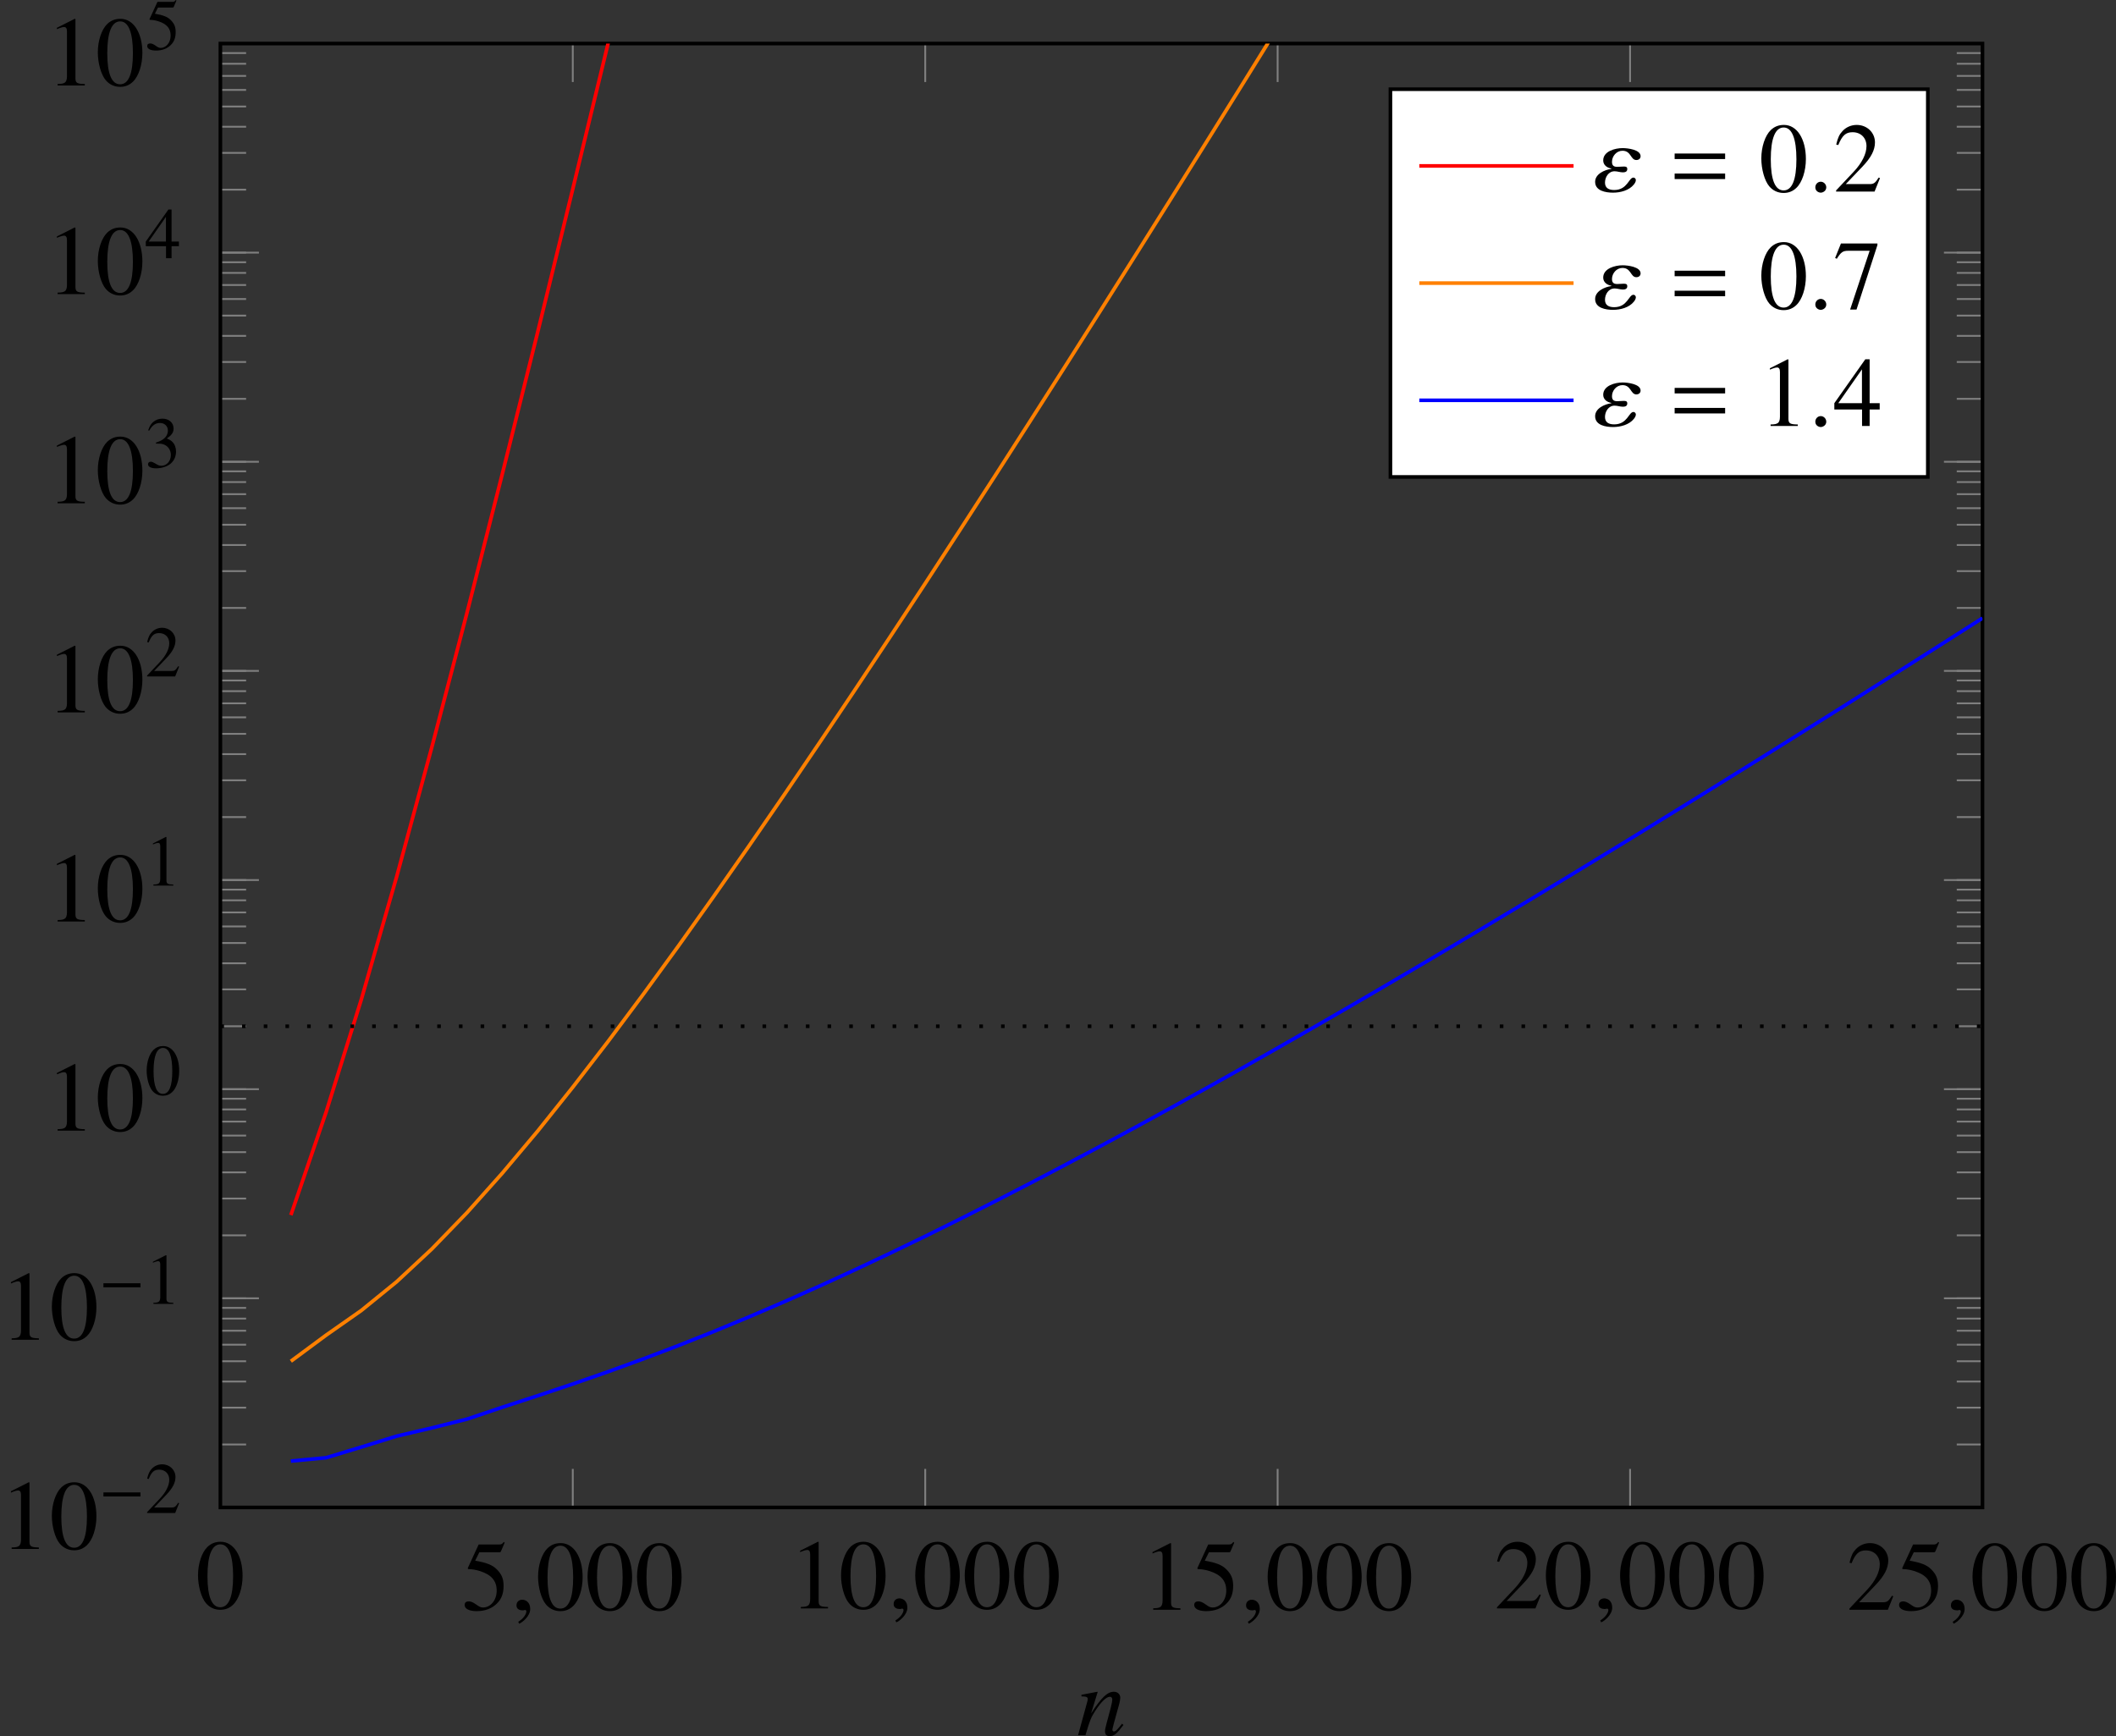 <?xml version='1.0' encoding='UTF-8'?>
<!-- This file was generated by dvisvgm 2.14 -->
<svg version='1.1' xmlns='http://www.w3.org/2000/svg' xmlns:xlink='http://www.w3.org/1999/xlink' width='212.294pt' height='174.176pt' viewBox='3.308 219.419 212.294 174.176'>
<rect x="3.308" y="219.419" width="212.294" height="174.176" fill="#333333" stroke="none"/>
<defs>
<clipPath id='clip1'>
<path d='M18.156 264.754H144.433V159.848H18.156Z'/>
</clipPath>
<path id='g27-34' d='M4.27-3.207C4.27-3.796 3.109-3.939 2.644-3.939C1.956-3.939 .884-3.654 .884-2.823C.884-2.412 1.224-2.153 1.617-2.09V-2.055C1-1.974 .152-1.59 .152-.884C.152-.063 1.108 .098 1.778 .098S3.234-.107 3.662-.643C3.752-.759 3.841-.893 3.841-1.045C3.841-1.152 3.743-1.268 3.627-1.268C3.189-1.268 3.091-.143 1.876-.143C1.402-.143 1.045-.313 1.045-.813C1.045-1.295 1.358-1.84 1.912-1.84C2.171-1.84 2.412-1.742 2.671-1.742C2.876-1.742 3.064-1.804 3.064-2.037C3.064-2.242 2.939-2.269 2.751-2.269C2.546-2.269 2.349-2.242 2.153-2.242C1.822-2.242 1.679-2.376 1.679-2.698C1.679-3.198 2.081-3.698 2.626-3.698C3.43-3.698 3.35-2.859 3.886-2.859C4.1-2.859 4.27-2.984 4.27-3.207Z'/>
<path id='g27-58' d='M1.617-.384C1.617-.661 1.385-.893 1.117-.893S.625-.67 .625-.384C.625-.045 .929 .098 1.117 .098S1.617-.054 1.617-.384Z'/>
<path id='g27-59' d='M1.742-.054C1.742-.795 1.224-.911 1.018-.911C.795-.911 .5-.777 .5-.393C.5-.036 .822 .054 1.054 .054C1.117 .054 1.161 .045 1.188 .036C1.224 .027 1.251 .018 1.268 .018C1.331 .018 1.394 .063 1.394 .143C1.394 .313 1.251 .715 .661 1.09L.741 1.26C1.009 1.17 1.742 .581 1.742-.054Z'/>
<path id='g17-48' d='M2.017-5.368C1.58-5.368 1.247-5.233 .953-4.955C.492-4.51 .191-3.597 .191-2.668C.191-1.802 .453-.873 .826-.429C1.12-.079 1.525 .111 1.985 .111C2.39 .111 2.731-.024 3.017-.302C3.478-.738 3.78-1.66 3.78-2.62C3.78-4.248 3.057-5.368 2.017-5.368ZM1.993-5.161C2.66-5.161 3.017-4.264 3.017-2.604S2.668-.095 1.985-.095S.953-.945 .953-2.596C.953-4.28 1.31-5.161 1.993-5.161Z'/>
<path id='g17-49' d='M2.311-5.368L.881-4.645V-4.534C.977-4.574 1.064-4.605 1.096-4.621C1.239-4.677 1.374-4.709 1.453-4.709C1.62-4.709 1.691-4.59 1.691-4.335V-.738C1.691-.476 1.628-.294 1.501-.222C1.382-.151 1.27-.127 .937-.119V0H3.128V-.119C2.501-.127 2.374-.206 2.374-.588V-5.352L2.311-5.368Z'/>
<path id='g17-50' d='M3.772-1.088L3.668-1.128C3.375-.675 3.271-.603 2.914-.603H1.016L2.35-2.001C3.057-2.739 3.367-3.343 3.367-3.962C3.367-4.756 2.724-5.368 1.898-5.368C1.461-5.368 1.048-5.193 .754-4.875C.5-4.605 .381-4.351 .246-3.788L.413-3.748C.731-4.526 1.016-4.78 1.564-4.78C2.231-4.78 2.684-4.327 2.684-3.66C2.684-3.041 2.319-2.303 1.652-1.596L.238-.095V0H3.335L3.772-1.088Z'/>
<path id='g17-51' d='M1.215-2.62C1.683-2.62 1.866-2.604 2.057-2.533C2.549-2.358 2.859-1.906 2.859-1.358C2.859-.691 2.406-.175 1.818-.175C1.604-.175 1.445-.23 1.151-.421C.913-.564 .778-.619 .643-.619C.461-.619 .341-.508 .341-.341C.341-.064 .683 .111 1.239 .111C1.85 .111 2.477-.095 2.851-.421S3.43-1.207 3.43-1.739C3.43-2.144 3.303-2.517 3.073-2.763C2.914-2.938 2.763-3.033 2.414-3.184C2.962-3.557 3.16-3.851 3.16-4.28C3.16-4.923 2.652-5.368 1.922-5.368C1.525-5.368 1.175-5.233 .889-4.979C.651-4.764 .532-4.558 .357-4.081L.476-4.05C.802-4.629 1.159-4.891 1.66-4.891C2.176-4.891 2.533-4.542 2.533-4.042C2.533-3.756 2.414-3.47 2.215-3.271C1.977-3.033 1.755-2.914 1.215-2.724V-2.62Z'/>
<path id='g17-52' d='M3.748-1.834H2.938V-5.368H2.589L.095-1.834V-1.326H2.327V0H2.938V-1.326H3.748V-1.834ZM2.319-1.834H.413L2.319-4.558V-1.834Z'/>
<path id='g17-53' d='M1.437-4.629H2.994C3.121-4.629 3.152-4.645 3.176-4.701L3.478-5.407L3.406-5.463C3.287-5.296 3.208-5.257 3.041-5.257H1.382L.516-3.375C.508-3.359 .508-3.351 .508-3.335C.508-3.295 .54-3.271 .603-3.271C.858-3.271 1.175-3.216 1.501-3.113C2.414-2.819 2.835-2.327 2.835-1.54C2.835-.778 2.35-.183 1.731-.183C1.572-.183 1.437-.238 1.199-.413C.945-.596 .762-.675 .596-.675C.365-.675 .254-.58 .254-.381C.254-.079 .627 .111 1.223 .111C1.89 .111 2.462-.103 2.859-.508C3.224-.865 3.391-1.318 3.391-1.922C3.391-2.493 3.24-2.859 2.843-3.256C2.493-3.605 2.041-3.788 1.104-3.954L1.437-4.629Z'/>
<path id='g17-55' d='M3.565-5.257H.627L.159-4.089L.294-4.026C.635-4.566 .778-4.669 1.215-4.669H2.938L1.366 .064H1.882L3.565-5.129V-5.257Z'/>
<use id='g103-61' xlink:href='#g18-61' transform='scale(1.369)'/>
<use id='g94-110' xlink:href='#g14-110' transform='scale(1.095)'/>
<path id='g18-61' d='M4.558-2.62V-3.065H.492V-2.62H4.558ZM4.558-1.008V-1.453H.492V-1.008H4.558Z'/>
<use id='g99-48' xlink:href='#g17-48'/>
<use id='g99-49' xlink:href='#g17-49'/>
<use id='g99-50' xlink:href='#g17-50'/>
<use id='g99-51' xlink:href='#g17-51'/>
<use id='g99-52' xlink:href='#g17-52'/>
<use id='g99-53' xlink:href='#g17-53'/>
<path id='g25-0' d='M5.147-2.053V-2.555H.556V-2.053H5.147Z'/>
<use id='g84-0' xlink:href='#g25-0' transform='scale(.889)'/>
<use id='g93-34' xlink:href='#g27-34' transform='scale(1.217)'/>
<use id='g93-58' xlink:href='#g27-58' transform='scale(1.217)'/>
<use id='g93-59' xlink:href='#g27-59' transform='scale(1.217)'/>
<path id='g14-110' d='M4.566-1.161L4.357-.903C4.069-.536 3.891-.377 3.752-.377C3.672-.377 3.593-.457 3.593-.536C3.593-.605 3.593-.605 3.732-1.161L4.298-3.206C4.347-3.414 4.387-3.633 4.387-3.772C4.387-4.129 4.119-4.377 3.732-4.377C3.097-4.377 2.471-3.782 1.449-2.194L2.114-4.357L2.084-4.377C1.548-4.268 1.34-4.228 .476-4.069V-3.911C.983-3.901 1.112-3.841 1.112-3.643C1.112-3.583 1.102-3.524 1.092-3.474L.139 0H.883C1.35-1.568 1.439-1.787 1.876-2.462C2.471-3.375 2.978-3.871 3.345-3.871C3.494-3.871 3.583-3.762 3.583-3.583C3.583-3.464 3.524-3.136 3.444-2.829L3.007-1.191C2.878-.685 2.849-.546 2.849-.447C2.849-.069 2.988 .089 3.315 .089C3.762 .089 4.02-.119 4.705-1.032L4.566-1.161Z'/>
<use id='g102-48' xlink:href='#g17-48' transform='scale(1.369)'/>
<use id='g102-49' xlink:href='#g17-49' transform='scale(1.369)'/>
<use id='g102-50' xlink:href='#g17-50' transform='scale(1.369)'/>
<use id='g102-52' xlink:href='#g17-52' transform='scale(1.369)'/>
<use id='g102-53' xlink:href='#g17-53' transform='scale(1.369)'/>
<use id='g102-55' xlink:href='#g17-55' transform='scale(1.369)'/>
</defs>
<g id='page1' transform='matrix(1.4 0 0 1.4 0 0)'>
<path d='M18.156 264.754V261.992M43.41 264.754V261.992M68.668 264.754V261.992M93.922 264.754V261.992M119.179 264.754V261.992M144.433 264.754V261.992M18.156 159.848V162.605M43.41 159.848V162.605M68.668 159.848V162.605M93.922 159.848V162.605M119.179 159.848V162.605M144.433 159.848V162.605' stroke='#808080' fill='none' stroke-width='.13' stroke-miterlimit='10'/>
<path d='M18.156 264.754H20M18.156 260.242H20M18.156 257.602H20M18.156 255.73H20M18.156 254.277H20M18.156 253.09H20M18.156 252.09H20M18.156 251.219H20M18.156 250.453H20M18.156 249.766H20M18.156 245.254H20M18.156 242.617H20M18.156 240.742H20M18.156 239.293H20M18.156 238.105H20M18.156 237.102H20M18.156 236.231H20M18.156 235.465H20M18.156 234.781H20M18.156 230.27H20M18.156 227.629H20M18.156 225.758H20M18.156 224.305H20M18.156 223.117H20M18.156 222.113H20M18.156 221.246H20M18.156 220.481H20M18.156 219.793H20M18.156 215.281H20M18.156 212.645H20M18.156 210.77H20M18.156 209.316H20M18.156 208.133H20M18.156 207.129H20M18.156 206.258H20M18.156 205.492H20M18.156 204.805H20M18.156 200.293H20M18.156 197.656H20M18.156 195.785H20M18.156 194.332H20M18.156 193.145H20M18.156 192.141H20M18.156 191.273H20M18.156 190.504H20M18.156 189.82H20M18.156 185.309H20M18.156 182.668H20M18.156 180.797H20M18.156 179.344H20M18.156 178.156H20M18.156 177.152H20M18.156 176.285H20M18.156 175.52H20M18.156 174.832H20M18.156 170.32H20M18.156 167.684H20M18.156 165.809H20M18.156 164.36H20M18.156 163.172H20M18.156 162.168H20M18.156 161.297H20M18.156 160.531H20M144.433 264.754H142.59M144.433 260.242H142.59M144.433 257.602H142.59M144.433 255.73H142.59M144.433 254.277H142.59M144.433 253.09H142.59M144.433 252.09H142.59M144.433 251.219H142.59M144.433 250.453H142.59M144.433 249.766H142.59M144.433 245.254H142.59M144.433 242.617H142.59M144.433 240.742H142.59M144.433 239.293H142.59M144.433 238.105H142.59M144.433 237.102H142.59M144.433 236.231H142.59M144.433 235.465H142.59M144.433 234.781H142.59M144.433 230.27H142.59M144.433 227.629H142.59M144.433 225.758H142.59M144.433 224.305H142.59M144.433 223.117H142.59M144.433 222.113H142.59M144.433 221.246H142.59M144.433 220.481H142.59M144.433 219.793H142.59M144.433 215.281H142.59M144.433 212.645H142.59M144.433 210.77H142.59M144.433 209.316H142.59M144.433 208.133H142.59M144.433 207.129H142.59M144.433 206.258H142.59M144.433 205.492H142.59M144.433 204.805H142.59M144.433 200.293H142.59M144.433 197.656H142.59M144.433 195.785H142.59M144.433 194.332H142.59M144.433 193.145H142.59M144.433 192.141H142.59M144.433 191.273H142.59M144.433 190.504H142.59M144.433 189.82H142.59M144.433 185.309H142.59M144.433 182.668H142.59M144.433 180.797H142.59M144.433 179.344H142.59M144.433 178.156H142.59M144.433 177.152H142.59M144.433 176.285H142.59M144.433 175.52H142.59M144.433 174.832H142.59M144.433 170.32H142.59M144.433 167.684H142.59M144.433 165.809H142.59M144.433 164.36H142.59M144.433 163.172H142.59M144.433 162.168H142.59M144.433 161.297H142.59M144.433 160.531H142.59' stroke='#808080' fill='none' stroke-width='.13' stroke-miterlimit='10'/>
<path d='M18.156 264.754H20.918M18.156 249.766H20.918M18.156 234.781H20.918M18.156 219.793H20.918M18.156 204.805H20.918M18.156 189.82H20.918M18.156 174.832H20.918M18.156 159.848H20.918M144.433 264.754H141.672M144.433 249.766H141.672M144.433 234.781H141.672M144.433 219.793H141.672M144.433 204.805H141.672M144.433 189.82H141.672M144.433 174.832H141.672M144.433 159.848H141.672' stroke='#808080' fill='none' stroke-width='.13' stroke-miterlimit='10'/>
<path d='M18.156 264.754V159.848H144.433V264.754H18.156Z' stroke='#000' fill='none' stroke-width='.259' stroke-miterlimit='10'/>
<g transform='matrix(.65 0 0 .65 -13.574 148.613)'>
<use x='46.088' y='189.811' xlink:href='#g102-48'/>
</g>
<g transform='matrix(.65 0 0 .65 5.477 148.709)'>
<use x='46.088' y='189.811' xlink:href='#g102-53'/>
<use x='51.543' y='189.811' xlink:href='#g93-59'/>
<use x='54.27' y='189.811' xlink:href='#g102-48'/>
<use x='59.725' y='189.811' xlink:href='#g102-48'/>
<use x='65.179' y='189.811' xlink:href='#g102-48'/>
</g>
<g transform='matrix(.65 0 0 .65 28.96 148.613)'>
<use x='46.088' y='189.811' xlink:href='#g102-49'/>
<use x='51.543' y='189.811' xlink:href='#g102-48'/>
<use x='56.997' y='189.811' xlink:href='#g93-59'/>
<use x='59.725' y='189.811' xlink:href='#g102-48'/>
<use x='65.179' y='189.811' xlink:href='#g102-48'/>
<use x='70.634' y='189.811' xlink:href='#g102-48'/>
</g>
<g transform='matrix(.65 0 0 .65 54.215 148.709)'>
<use x='46.088' y='189.811' xlink:href='#g102-49'/>
<use x='51.543' y='189.811' xlink:href='#g102-53'/>
<use x='56.997' y='189.811' xlink:href='#g93-59'/>
<use x='59.725' y='189.811' xlink:href='#g102-48'/>
<use x='65.179' y='189.811' xlink:href='#g102-48'/>
<use x='70.634' y='189.811' xlink:href='#g102-48'/>
</g>
<g transform='matrix(.65 0 0 .65 79.471 148.613)'>
<use x='46.088' y='189.811' xlink:href='#g102-50'/>
<use x='51.543' y='189.811' xlink:href='#g102-48'/>
<use x='56.997' y='189.811' xlink:href='#g93-59'/>
<use x='59.725' y='189.811' xlink:href='#g102-48'/>
<use x='65.179' y='189.811' xlink:href='#g102-48'/>
<use x='70.634' y='189.811' xlink:href='#g102-48'/>
</g>
<g transform='matrix(.65 0 0 .65 104.727 148.709)'>
<use x='46.088' y='189.811' xlink:href='#g102-50'/>
<use x='51.543' y='189.811' xlink:href='#g102-53'/>
<use x='56.997' y='189.811' xlink:href='#g93-59'/>
<use x='59.725' y='189.811' xlink:href='#g102-48'/>
<use x='65.179' y='189.811' xlink:href='#g102-48'/>
<use x='70.634' y='189.811' xlink:href='#g102-48'/>
</g>
<g transform='matrix(.65 0 0 .65 -27.594 144.349)'>
<use x='46.088' y='189.811' xlink:href='#g102-49'/>
<use x='51.543' y='189.811' xlink:href='#g102-48'/>
<use x='56.997' y='185.851' xlink:href='#g84-0'/>
<use x='62.066' y='185.851' xlink:href='#g99-50'/>
</g>
<g transform='matrix(.65 0 0 .65 -27.594 129.362)'>
<use x='46.088' y='189.811' xlink:href='#g102-49'/>
<use x='51.543' y='189.811' xlink:href='#g102-48'/>
<use x='56.997' y='185.851' xlink:href='#g84-0'/>
<use x='62.066' y='185.851' xlink:href='#g99-49'/>
</g>
<g transform='matrix(.65 0 0 .65 -24.3 114.375)'>
<use x='46.088' y='189.811' xlink:href='#g102-49'/>
<use x='51.543' y='189.811' xlink:href='#g102-48'/>
<use x='56.997' y='185.851' xlink:href='#g99-48'/>
</g>
<g transform='matrix(.65 0 0 .65 -24.3 99.388)'>
<use x='46.088' y='189.811' xlink:href='#g102-49'/>
<use x='51.543' y='189.811' xlink:href='#g102-48'/>
<use x='56.997' y='185.851' xlink:href='#g99-49'/>
</g>
<g transform='matrix(.65 0 0 .65 -24.3 84.401)'>
<use x='46.088' y='189.811' xlink:href='#g102-49'/>
<use x='51.543' y='189.811' xlink:href='#g102-48'/>
<use x='56.997' y='185.851' xlink:href='#g99-50'/>
</g>
<g transform='matrix(.65 0 0 .65 -24.3 69.415)'>
<use x='46.088' y='189.811' xlink:href='#g102-49'/>
<use x='51.543' y='189.811' xlink:href='#g102-48'/>
<use x='56.997' y='185.851' xlink:href='#g99-51'/>
</g>
<g transform='matrix(.65 0 0 .65 -24.3 54.428)'>
<use x='46.088' y='189.811' xlink:href='#g102-49'/>
<use x='51.543' y='189.811' xlink:href='#g102-48'/>
<use x='56.997' y='185.851' xlink:href='#g99-52'/>
</g>
<g transform='matrix(.65 0 0 .65 -24.3 39.476)'>
<use x='46.088' y='189.811' xlink:href='#g102-49'/>
<use x='51.543' y='189.811' xlink:href='#g102-48'/>
<use x='56.997' y='185.851' xlink:href='#g99-53'/>
</g>
<path d='M23.207 243.805L25.734 236.418L28.258 228.344L30.785 219.563L33.309 210.27L35.836 200.613L38.359 190.691L40.887 180.563L43.41 170.27L45.937 159.852L48.461 149.321L50.988 138.699L53.512 128.004L56.039 117.239L58.566 106.418L61.09 95.547L63.617 84.625L66.141 73.668L68.668 62.676L71.191 51.648L73.719 40.59L76.242 29.508L78.769 18.398L81.293 7.27L83.82-3.883L86.347-15.055L88.871-26.242L91.398-37.445L93.922-48.668L96.449-59.902L98.973-71.152L101.5-82.414L104.023-93.688L106.551-104.972L109.074-116.266L111.602-127.57L114.129-138.887L116.652-150.211L119.179-161.543L121.703-172.883L124.231-184.23L126.754-195.586L129.281-206.949L131.804-218.32L134.332-229.695L136.856-241.078L139.383-252.465L141.906-263.859L144.433-275.258' stroke='#f00' fill='none' stroke-width='.259' stroke-miterlimit='10' clip-path='url(#clip1)'/>
<path d='M23.207 254.277L25.734 252.406L28.258 250.637L30.785 248.582L33.309 246.231L35.836 243.621L38.359 240.797L40.887 237.793L43.41 234.637L45.937 231.363L48.461 227.98L50.988 224.508L53.512 220.961L56.039 217.348L58.566 213.676L61.09 209.953L63.617 206.184L66.141 202.379L68.668 198.535L71.191 194.656L73.719 190.75L76.242 186.82L78.769 182.863L81.293 178.883L83.82 174.879L86.347 170.859L88.871 166.824L91.398 162.77L93.922 158.699L96.449 154.614L98.973 150.516L101.5 146.402L104.023 142.281L106.551 138.148L109.074 134L111.602 129.848L114.129 125.683L116.652 121.512L119.179 117.328L121.703 113.137L124.231 108.941L126.754 104.734L129.281 100.523L131.804 96.305L134.332 92.078L136.856 87.847L139.383 83.609L141.906 79.367L144.433 75.117' stroke='#ff8000' fill='none' stroke-width='.259' stroke-miterlimit='10' clip-path='url(#clip1)'/>
<path d='M23.207 261.43L25.734 261.191L28.258 260.426L30.785 259.645L33.309 259.055L35.836 258.422L38.359 257.574L40.887 256.75L43.41 255.906L45.937 255.027L48.461 254.109L50.988 253.148L53.512 252.145L56.039 251.098L58.566 250.012L61.09 248.891L63.617 247.73L66.141 246.539L68.668 245.32L71.191 244.07L73.719 242.793L76.242 241.492L78.769 240.168L81.293 238.824L83.82 237.461L86.347 236.078L88.871 234.676L91.398 233.258L93.922 231.828L96.449 230.379L98.973 228.922L101.5 227.449L104.023 225.965L106.551 224.469L109.074 222.965L111.602 221.449L114.129 219.922L116.652 218.387L119.179 216.844L121.703 215.293L124.231 213.734L126.754 212.168L129.281 210.594L131.804 209.016L134.332 207.43L136.856 205.836L139.383 204.238L141.906 202.633L144.433 201.023' stroke='#00f' fill='none' stroke-width='.259' stroke-miterlimit='10' clip-path='url(#clip1)'/>
<path d='M18.156 230.27H144.433' stroke='#000' fill='none' stroke-width='.259' stroke-miterlimit='10' stroke-dasharray='.259 1.295' clip-path='url(#clip1)'/>
<g transform='matrix(.65 0 0 .65 49.565 157.699)'>
<use x='46.088' y='189.811' xlink:href='#g94-110'/>
</g>
<path d='M102.004 190.906H140.516V163.121H102.004Z' fill='#fff'/>
<path d='M102.004 190.906H140.516V163.121H102.004Z' stroke='#000' fill='none' stroke-width='.259' stroke-miterlimit='10'/>
<path d='M104.074 168.617H109.602H115.129' stroke='#f00' fill='none' stroke-width='.259' stroke-miterlimit='10'/>
<g transform='matrix(.65 0 0 .65 75.412 63.875)'>
<use x='63.296' y='163.972' xlink:href='#g93-34'/>
<use x='71.573' y='163.972' xlink:href='#g103-61'/>
<use x='81.542' y='163.972' xlink:href='#g102-48'/>
<use x='86.996' y='163.972' xlink:href='#g93-58'/>
<use x='89.723' y='163.972' xlink:href='#g102-50'/>
</g>
<path d='M104.074 177.016H109.602H115.129' stroke='#ff8000' fill='none' stroke-width='.259' stroke-miterlimit='10'/>
<g transform='matrix(.65 0 0 .65 75.412 63.875)'>
<use x='63.296' y='176.891' xlink:href='#g93-34'/>
<use x='71.573' y='176.891' xlink:href='#g103-61'/>
<use x='81.542' y='176.891' xlink:href='#g102-48'/>
<use x='86.996' y='176.891' xlink:href='#g93-58'/>
<use x='89.723' y='176.891' xlink:href='#g102-55'/>
</g>
<path d='M104.074 185.414H109.602H115.129' stroke='#00f' fill='none' stroke-width='.259' stroke-miterlimit='10'/>
<g transform='matrix(.65 0 0 .65 75.412 63.875)'>
<use x='63.296' y='189.811' xlink:href='#g93-34'/>
<use x='71.573' y='189.811' xlink:href='#g103-61'/>
<use x='81.542' y='189.811' xlink:href='#g102-49'/>
<use x='86.996' y='189.811' xlink:href='#g93-58'/>
<use x='89.723' y='189.811' xlink:href='#g102-52'/>
</g>
</g>
</svg>